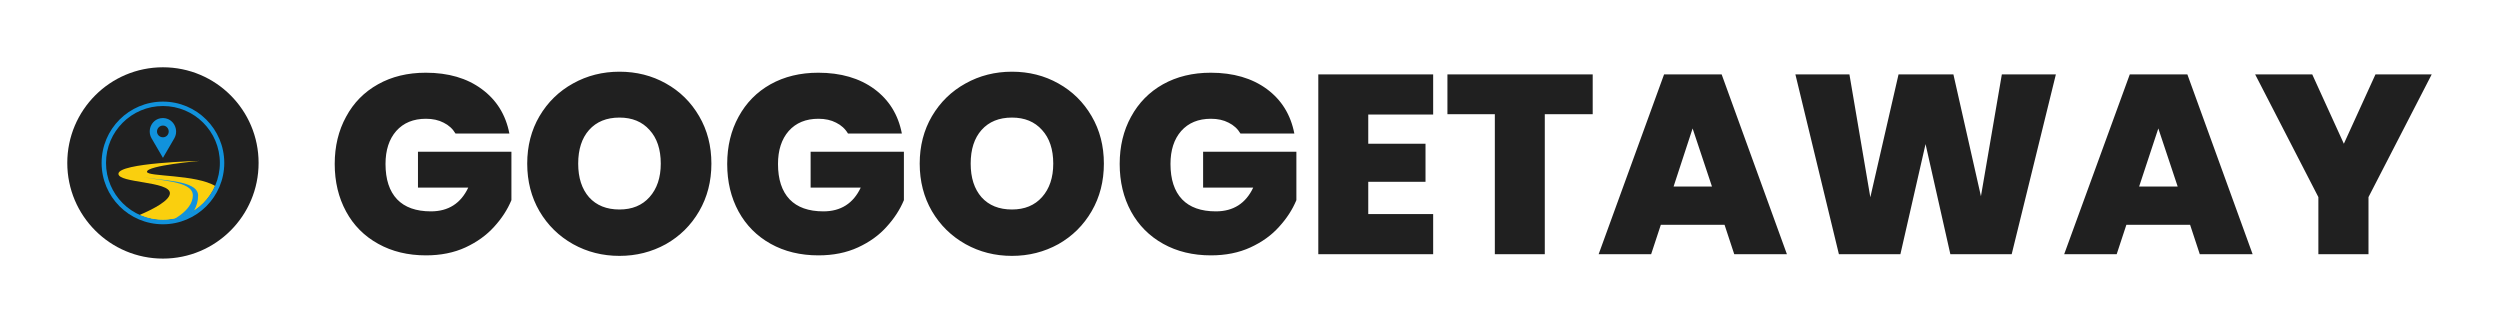 <svg xmlns="http://www.w3.org/2000/svg" version="1.1" xmlns:xlink="http://www.w3.org/1999/xlink" xmlns:svgjs="http://svgjs.dev/svgjs" viewBox="0 0 14.714 1.918"><g transform="matrix(1,0,0,1,1.922,0.422)"><rect width="14.714" height="14.714" x="-1.922" y="-6.82" fill="#ffffff"></rect><g><path d=" M 0.759 0.364 Q 0.734 0.322 0.689 0.3 Q 0.645 0.277 0.585 0.277 Q 0.474 0.277 0.41 0.349 Q 0.347 0.421 0.347 0.543 Q 0.347 0.679 0.415 0.751 Q 0.483 0.822 0.614 0.822 Q 0.768 0.822 0.834 0.682 L 0.538 0.682 L 0.538 0.471 L 1.088 0.471 L 1.088 0.756 Q 1.053 0.84 0.986 0.913 Q 0.919 0.987 0.818 1.034 Q 0.716 1.081 0.585 1.081 Q 0.426 1.081 0.304 1.013 Q 0.181 0.945 0.115 0.823 Q 0.048 0.7 0.048 0.543 Q 0.048 0.387 0.115 0.265 Q 0.181 0.142 0.303 0.074 Q 0.424 0.006 0.584 0.006 Q 0.783 0.006 0.913 0.102 Q 1.044 0.198 1.076 0.364 L 0.759 0.364 M 1.451 1.015 Q 1.326 0.945 1.253 0.821 Q 1.181 0.697 1.181 0.541 Q 1.181 0.385 1.253 0.262 Q 1.326 0.138 1.451 0.069 Q 1.575 -2.220446049250313e-16 1.724 -2.220446049250313e-16 Q 1.874 -2.220446049250313e-16 1.997 0.069 Q 2.121 0.138 2.193 0.262 Q 2.265 0.385 2.265 0.541 Q 2.265 0.697 2.193 0.821 Q 2.121 0.945 1.997 1.015 Q 1.872 1.084 1.724 1.084 Q 1.575 1.084 1.451 1.015 M 1.901 0.738 Q 1.967 0.664 1.967 0.541 Q 1.967 0.415 1.901 0.343 Q 1.836 0.27 1.724 0.27 Q 1.61 0.27 1.545 0.343 Q 1.481 0.415 1.481 0.541 Q 1.481 0.666 1.545 0.739 Q 1.61 0.811 1.724 0.811 Q 1.836 0.811 1.901 0.738 M 3.069 0.364 Q 3.044 0.322 2.999 0.3 Q 2.955 0.277 2.895 0.277 Q 2.784 0.277 2.72 0.349 Q 2.657 0.421 2.657 0.543 Q 2.657 0.679 2.725 0.751 Q 2.793 0.822 2.924 0.822 Q 3.078 0.822 3.144 0.682 L 2.849 0.682 L 2.849 0.471 L 3.398 0.471 L 3.398 0.756 Q 3.363 0.84 3.296 0.913 Q 3.23 0.987 3.128 1.034 Q 3.026 1.081 2.895 1.081 Q 2.736 1.081 2.614 1.013 Q 2.492 0.945 2.425 0.823 Q 2.358 0.7 2.358 0.543 Q 2.358 0.387 2.425 0.265 Q 2.492 0.142 2.613 0.074 Q 2.735 0.006 2.894 0.006 Q 3.093 0.006 3.224 0.102 Q 3.354 0.198 3.386 0.364 L 3.069 0.364 M 3.761 1.015 Q 3.636 0.945 3.563 0.821 Q 3.491 0.697 3.491 0.541 Q 3.491 0.385 3.563 0.262 Q 3.636 0.138 3.761 0.069 Q 3.885 -2.220446049250313e-16 4.034 -2.220446049250313e-16 Q 4.184 -2.220446049250313e-16 4.307 0.069 Q 4.431 0.138 4.503 0.262 Q 4.575 0.385 4.575 0.541 Q 4.575 0.697 4.503 0.821 Q 4.431 0.945 4.307 1.015 Q 4.182 1.084 4.034 1.084 Q 3.885 1.084 3.761 1.015 M 4.211 0.738 Q 4.277 0.664 4.277 0.541 Q 4.277 0.415 4.211 0.343 Q 4.146 0.27 4.034 0.27 Q 3.92 0.27 3.855 0.343 Q 3.791 0.415 3.791 0.541 Q 3.791 0.666 3.855 0.739 Q 3.92 0.811 4.034 0.811 Q 4.146 0.811 4.211 0.738 M 5.379 0.364 Q 5.354 0.322 5.309 0.3 Q 5.265 0.277 5.205 0.277 Q 5.094 0.277 5.03 0.349 Q 4.967 0.421 4.967 0.543 Q 4.967 0.679 5.035 0.751 Q 5.103 0.822 5.234 0.822 Q 5.388 0.822 5.454 0.682 L 5.159 0.682 L 5.159 0.471 L 5.708 0.471 L 5.708 0.756 Q 5.673 0.84 5.606 0.913 Q 5.54 0.987 5.438 1.034 Q 5.336 1.081 5.205 1.081 Q 5.046 1.081 4.924 1.013 Q 4.802 0.945 4.735 0.823 Q 4.668 0.7 4.668 0.543 Q 4.668 0.387 4.735 0.265 Q 4.802 0.142 4.923 0.074 Q 5.045 0.006 5.204 0.006 Q 5.403 0.006 5.534 0.102 Q 5.664 0.198 5.696 0.364 L 5.379 0.364 M 6.131 0.252 L 6.131 0.424 L 6.468 0.424 L 6.468 0.648 L 6.131 0.648 L 6.131 0.838 L 6.513 0.838 L 6.513 1.074 L 5.837 1.074 L 5.837 0.016 L 6.513 0.016 L 6.513 0.252 L 6.131 0.252 M 7.452 0.016 L 7.452 0.25 L 7.17 0.25 L 7.17 1.074 L 6.876 1.074 L 6.876 0.25 L 6.597 0.25 L 6.597 0.016 L 7.452 0.016 M 8.228 0.901 L 7.853 0.901 L 7.796 1.074 L 7.487 1.074 L 7.872 0.016 L 8.211 0.016 L 8.595 1.074 L 8.285 1.074 L 8.228 0.901 M 8.154 0.676 L 8.04 0.334 L 7.928 0.676 L 8.154 0.676 M 10.178 0.016 L 9.918 1.074 L 9.557 1.074 L 9.411 0.426 L 9.263 1.074 L 8.901 1.074 L 8.645 0.016 L 8.963 0.016 L 9.086 0.739 L 9.252 0.016 L 9.575 0.016 L 9.737 0.733 L 9.86 0.016 L 10.178 0.016 M 10.968 0.901 L 10.593 0.901 L 10.536 1.074 L 10.227 1.074 L 10.613 0.016 L 10.952 0.016 L 11.336 1.074 L 11.025 1.074 L 10.968 0.901 M 10.895 0.676 L 10.781 0.334 L 10.668 0.676 L 10.895 0.676 M 12.39 0.016 L 12.018 0.738 L 12.018 1.074 L 11.723 1.074 L 11.723 0.738 L 11.351 0.016 L 11.687 0.016 L 11.873 0.424 L 12.059 0.016 L 12.39 0.016" fill="#202020" fill-rule="nonzero"></path></g><g></g><g clip-path="url(#SvgjsClipPath1002)"><g clip-path="url(#a0d1ed51e-8a6d-4ac5-ac9f-1ce3dc226f503510cc0c-4fd7-4e93-9ab1-cc6676f18fa6)"><path d=" M -0.963 1.1 C -0.652 1.1 -0.4 0.848 -0.4 0.537 C -0.4 0.226 -0.652 -0.026 -0.963 -0.026 C -1.274 -0.026 -1.526 0.226 -1.526 0.537 C -1.526 0.848 -1.274 1.1 -0.963 1.1" fill="#202020" transform="matrix(1,0,0,1,0,0)" fill-rule="nonzero"></path></g><g clip-path="url(#a0d1ed51e-8a6d-4ac5-ac9f-1ce3dc226f503510cc0c-4fd7-4e93-9ab1-cc6676f18fa6)"><path d=" M -0.963 0.874 C -1.149 0.874 -1.3 0.723 -1.3 0.537 C -1.3 0.351 -1.149 0.2 -0.963 0.2 C -0.777 0.2 -0.627 0.351 -0.627 0.537 C -0.627 0.723 -0.777 0.874 -0.963 0.874" fill="#202020" transform="matrix(1,0,0,1,0,0)" fill-rule="nonzero"></path></g><g clip-path="url(#b0d1ed51e-8a6d-4ac5-ac9f-1ce3dc226f503510cc0c-4fd7-4e93-9ab1-cc6676f18fa6)"><path d=" M -1.057 0.589 C -1.057 0.552 -0.747 0.525 -0.747 0.525 C -0.747 0.525 -1.225 0.536 -1.225 0.601 C -1.225 0.656 -0.922 0.644 -0.922 0.715 C -0.922 0.757 -1.015 0.807 -1.105 0.845 C -1.062 0.865 -1.014 0.876 -0.963 0.876 C -0.825 0.876 -0.705 0.793 -0.653 0.674 C -0.767 0.603 -1.057 0.619 -1.057 0.589" fill="#facf0e" transform="matrix(1,0,0,1,0,0)" fill-rule="nonzero"></path></g><g clip-path="url(#b0d1ed51e-8a6d-4ac5-ac9f-1ce3dc226f503510cc0c-4fd7-4e93-9ab1-cc6676f18fa6)"><path d=" M -1.08 0.619 L -1.08 0.619 L -1.08 0.619 C -0.995 0.643 -0.787 0.639 -0.787 0.728 C -0.787 0.825 -0.936 0.888 -0.936 0.888 L -0.895 0.894 C -0.868 0.889 -0.842 0.881 -0.817 0.87 C -0.792 0.839 -0.756 0.794 -0.756 0.729 C -0.756 0.633 -0.992 0.643 -1.08 0.619" fill="#1192dc" transform="matrix(1,0,0,1,0,0)" fill-rule="nonzero"></path></g><g clip-path="url(#c0d1ed51e-8a6d-4ac5-ac9f-1ce3dc226f503510cc0c-4fd7-4e93-9ab1-cc6676f18fa6)"><path d=" M -0.959 0.273 C -0.962 0.273 -0.965 0.273 -0.968 0.273 C -1.026 0.276 -1.059 0.341 -1.03 0.392 L -0.963 0.507 L -0.896 0.392 C -0.867 0.341 -0.901 0.276 -0.959 0.273 M -0.963 0.386 C -0.982 0.386 -0.998 0.371 -0.998 0.352 C -0.998 0.333 -0.982 0.317 -0.963 0.317 C -0.944 0.317 -0.929 0.333 -0.929 0.352 C -0.929 0.371 -0.944 0.386 -0.963 0.386" fill="#1192dc" transform="matrix(1,0,0,1,0,0)" fill-rule="nonzero"></path></g><g clip-path="url(#c0d1ed51e-8a6d-4ac5-ac9f-1ce3dc226f503510cc0c-4fd7-4e93-9ab1-cc6676f18fa6)"><path d=" M -0.602 0.537 C -0.602 0.338 -0.764 0.176 -0.963 0.176 C -1.163 0.176 -1.324 0.338 -1.324 0.537 C -1.324 0.736 -1.163 0.898 -0.963 0.898 C -0.764 0.898 -0.602 0.736 -0.602 0.537 M -0.628 0.537 C -0.628 0.722 -0.778 0.872 -0.963 0.872 C -1.148 0.872 -1.298 0.722 -1.298 0.537 C -1.298 0.352 -1.148 0.202 -0.963 0.202 C -0.778 0.202 -0.628 0.352 -0.628 0.537" fill="#1192dc" transform="matrix(1,0,0,1,0,0)" fill-rule="nonzero"></path></g></g></g><defs><clipPath id="SvgjsClipPath1002"><path d=" M -1.526 -0.026 h 1.126 v 1.126 h -1.126 Z"></path></clipPath><clipPath id="a0d1ed51e-8a6d-4ac5-ac9f-1ce3dc226f503510cc0c-4fd7-4e93-9ab1-cc6676f18fa6"><path d=" M -1.526 1.1 L -0.4 1.1 L -0.4 -0.026 L -1.526 -0.026 Z"></path></clipPath><clipPath id="b0d1ed51e-8a6d-4ac5-ac9f-1ce3dc226f503510cc0c-4fd7-4e93-9ab1-cc6676f18fa6"><path d=" M -1.3 0.537 C -1.3 0.723 -1.149 0.874 -0.963 0.874 C -0.777 0.874 -0.627 0.723 -0.627 0.537 C -0.627 0.351 -0.777 0.2 -0.963 0.2 C -1.149 0.2 -1.3 0.351 -1.3 0.537"></path></clipPath><clipPath id="c0d1ed51e-8a6d-4ac5-ac9f-1ce3dc226f503510cc0c-4fd7-4e93-9ab1-cc6676f18fa6"><path d=" M -1.526 1.1 L -0.4 1.1 L -0.4 -0.026 L -1.526 -0.026 Z"></path></clipPath></defs></svg>
